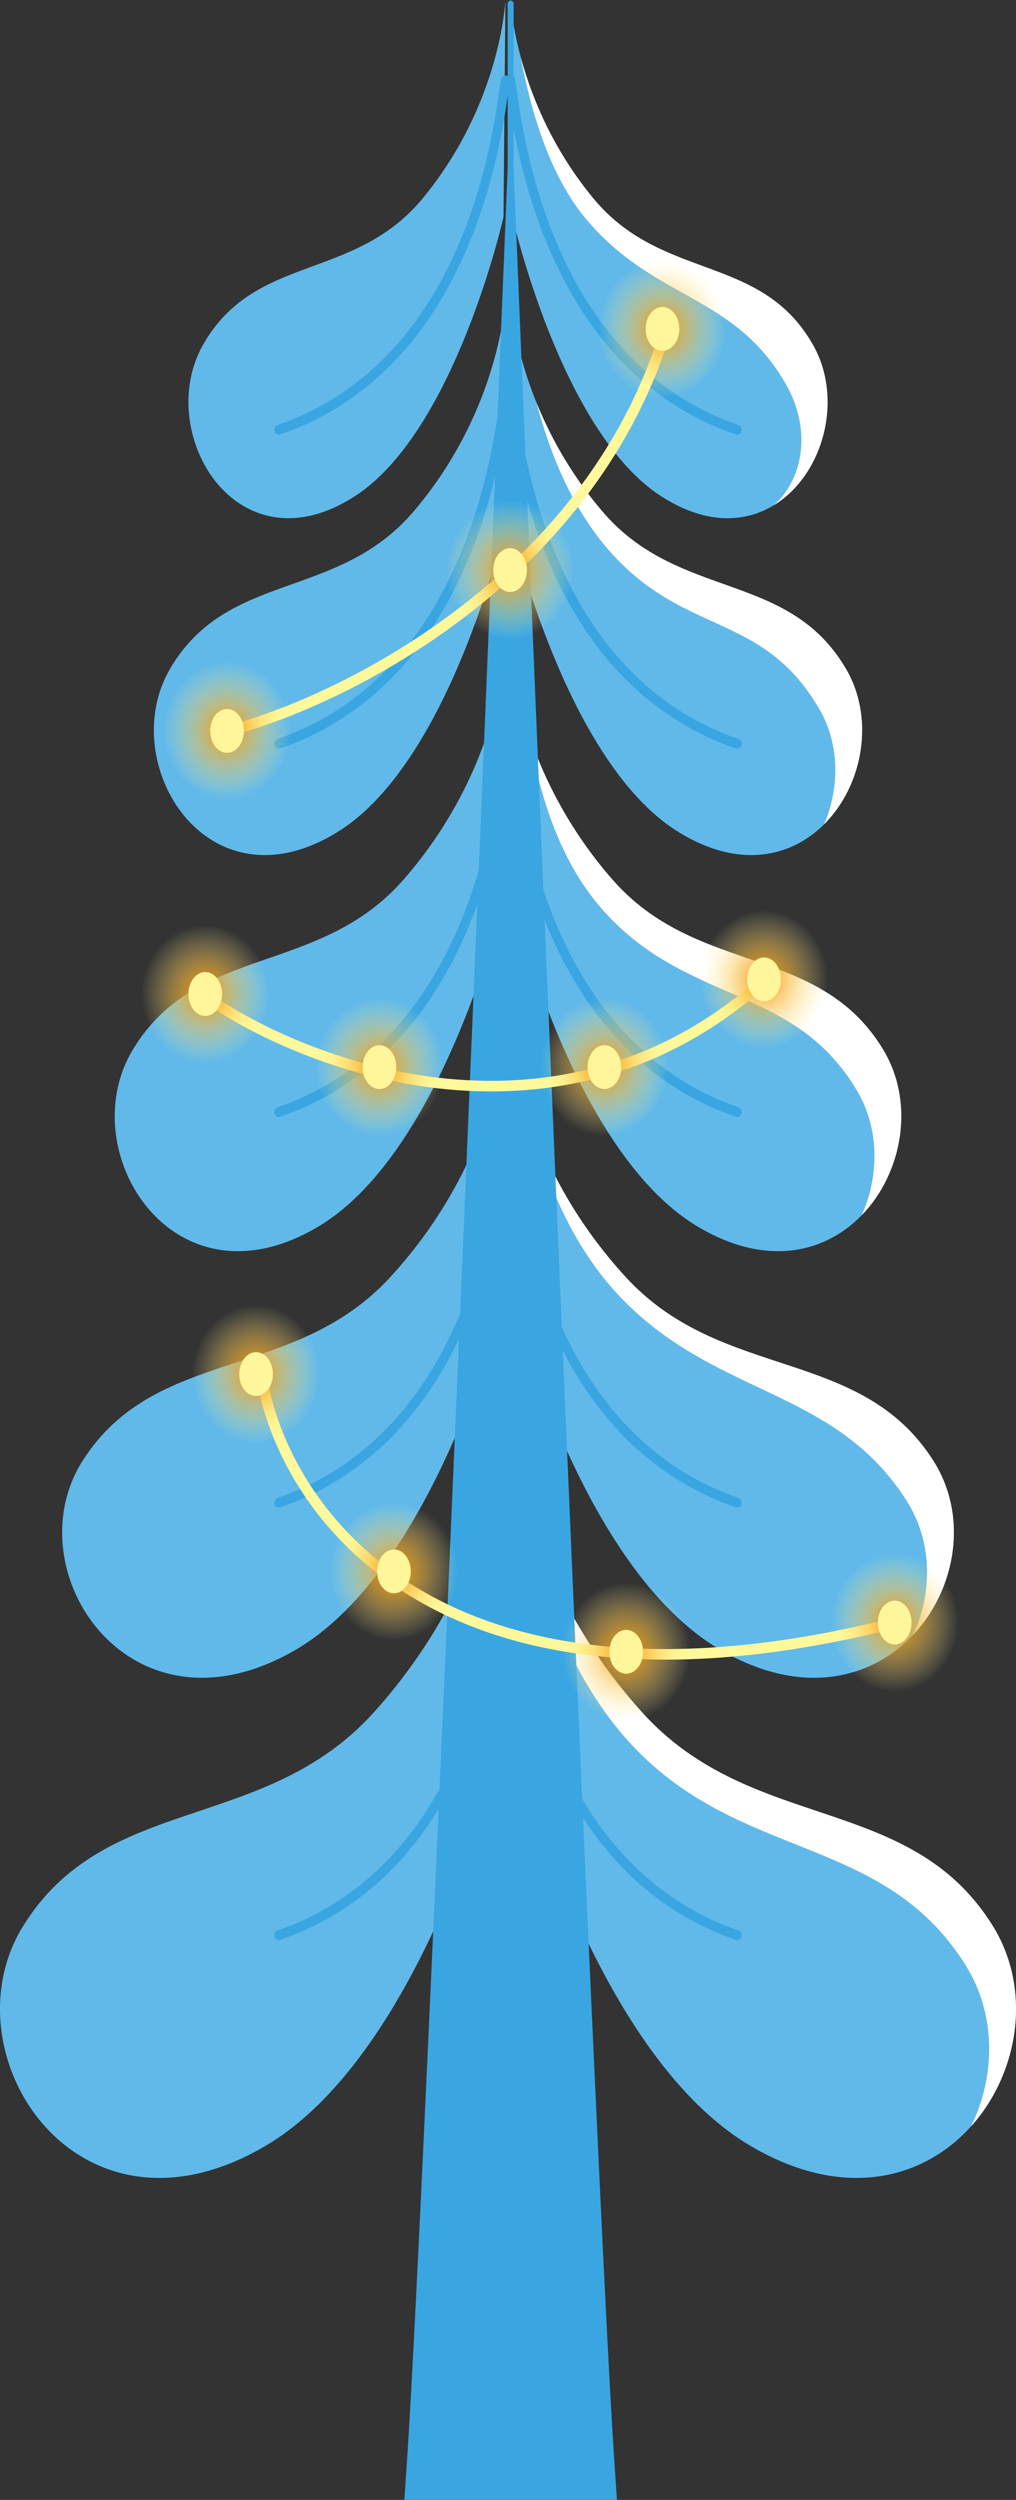 <svg width="48" height="118" viewBox="0 0 48 118" fill="none" xmlns="http://www.w3.org/2000/svg">
<rect x="0" y="0" width="48" height="118" fill="#333333" stroke="none"/>
<g clip-path="url(#clip0_925_469)">
<path fill-rule="evenodd" clip-rule="evenodd" d="M28.021 9.352C24.314 4.85 24.123 -0.002 24.123 -0.002L24.212 10.243C24.212 10.243 26.482 20.35 31.228 23.419C36.826 27.036 40.75 20.404 38.408 16.278C35.952 11.95 31.272 13.299 28.021 9.352Z" fill="#61B9E9"/>
<path fill-rule="evenodd" clip-rule="evenodd" d="M28.446 24.126C24.334 19.289 24.123 14.077 24.123 14.077L24.222 25.085C24.222 25.085 26.739 35.944 32.003 39.24C38.211 43.128 42.562 36 39.966 31.567C37.242 26.917 32.051 28.367 28.446 24.126Z" fill="#61B9E9"/>
<path fill-rule="evenodd" clip-rule="evenodd" d="M28.927 41.51C24.358 36.282 24.123 30.648 24.123 30.648L24.233 42.547C24.233 42.547 27.03 54.284 32.88 57.847C39.779 62.048 44.615 54.345 41.729 49.553C38.702 44.527 32.934 46.094 28.927 41.51Z" fill="#61B9E9"/>
<path fill-rule="evenodd" clip-rule="evenodd" d="M29.573 60.293C24.39 54.662 24.123 48.597 24.123 48.597L24.248 61.411C24.248 61.411 27.421 74.052 34.059 77.89C41.887 82.415 47.374 74.118 44.1 68.958C40.665 63.543 34.12 65.231 29.573 60.293Z" fill="#61B9E9"/>
<path fill-rule="evenodd" clip-rule="evenodd" d="M30.336 80.825C24.426 74.279 24.122 67.222 24.122 67.222L24.265 82.124C24.265 82.124 27.883 96.823 35.451 101.285C44.376 106.547 50.633 96.899 46.899 90.899C42.984 84.604 35.52 86.567 30.336 80.825Z" fill="#61B9E9"/>
<path fill-rule="evenodd" clip-rule="evenodd" d="M19.979 9.352C23.686 4.85 23.877 -0.002 23.877 -0.002L23.787 10.243C23.787 10.243 21.518 20.349 16.772 23.417C11.174 27.035 7.25 20.402 9.592 16.276C12.048 11.95 16.728 13.299 19.979 9.352Z" fill="#61B9E9"/>
<path fill-rule="evenodd" clip-rule="evenodd" d="M19.554 24.126C23.665 19.289 23.877 14.077 23.877 14.077L23.778 25.085C23.778 25.085 21.261 35.944 15.997 39.24C9.789 43.128 5.438 36 8.034 31.567C10.758 26.917 15.949 28.367 19.554 24.126Z" fill="#61B9E9"/>
<path fill-rule="evenodd" clip-rule="evenodd" d="M19.073 41.51C23.642 36.282 23.877 30.648 23.877 30.648L23.767 42.547C23.767 42.547 20.971 54.284 15.12 57.847C8.221 62.048 3.385 54.345 6.271 49.553C9.297 44.527 15.066 46.094 19.073 41.51Z" fill="#61B9E9"/>
<path fill-rule="evenodd" clip-rule="evenodd" d="M18.427 60.293C23.611 54.662 23.877 48.597 23.877 48.597L23.752 61.411C23.752 61.411 20.578 74.051 13.941 77.889C6.113 82.414 0.626 74.117 3.9 68.956C7.335 63.543 13.88 65.231 18.427 60.293Z" fill="#61B9E9"/>
<path fill-rule="evenodd" clip-rule="evenodd" d="M17.662 80.825C23.573 74.279 23.877 67.222 23.877 67.222L23.734 82.124C23.734 82.124 20.116 96.823 12.548 101.285C3.623 106.547 -2.634 96.899 1.1 90.899C5.016 84.604 12.479 86.567 17.662 80.825Z" fill="#61B9E9"/>
<path d="M13.109 20.065C16.787 18.793 19.597 16.081 21.46 12.006C22.958 8.732 23.41 5.516 23.604 4.143C23.625 3.989 23.643 3.86 23.659 3.757C23.669 3.696 23.7 3.642 23.747 3.606C23.794 3.57 23.851 3.555 23.908 3.566C23.964 3.576 24.015 3.61 24.048 3.661C24.081 3.711 24.094 3.774 24.085 3.835C24.069 3.935 24.051 4.062 24.03 4.213C23.834 5.608 23.374 8.874 21.847 12.213C19.93 16.406 17.034 19.196 13.24 20.509C13.219 20.517 13.197 20.521 13.175 20.521C13.129 20.521 13.084 20.505 13.047 20.476C13.01 20.447 12.983 20.405 12.969 20.358C12.96 20.329 12.957 20.298 12.96 20.268C12.962 20.237 12.97 20.207 12.983 20.18C12.996 20.153 13.014 20.129 13.035 20.109C13.057 20.089 13.082 20.074 13.109 20.065Z" fill="#39A6E2"/>
<path d="M13.109 34.883C16.787 33.611 19.597 30.9 21.46 26.825C22.958 23.55 23.41 20.334 23.604 18.961C23.625 18.808 23.643 18.678 23.659 18.575C23.664 18.545 23.674 18.516 23.689 18.49C23.704 18.464 23.724 18.442 23.747 18.424C23.77 18.406 23.796 18.393 23.824 18.387C23.851 18.38 23.88 18.379 23.908 18.384C23.936 18.389 23.962 18.4 23.986 18.416C24.011 18.433 24.031 18.454 24.048 18.479C24.064 18.504 24.076 18.532 24.082 18.562C24.089 18.592 24.09 18.623 24.085 18.653C24.069 18.753 24.051 18.881 24.03 19.031C23.834 20.426 23.374 23.692 21.847 27.032C19.93 31.224 17.034 34.014 13.24 35.328C13.219 35.335 13.197 35.339 13.175 35.339C13.129 35.339 13.084 35.323 13.047 35.294C13.01 35.265 12.983 35.224 12.969 35.176C12.96 35.147 12.957 35.116 12.96 35.086C12.962 35.055 12.97 35.026 12.983 34.998C12.996 34.971 13.014 34.947 13.035 34.927C13.057 34.907 13.082 34.892 13.109 34.883Z" fill="#39A6E2"/>
<path d="M13.109 52.268C16.787 50.996 19.597 48.285 21.46 44.21C22.958 40.935 23.41 37.719 23.604 36.346C23.625 36.192 23.643 36.063 23.659 35.961C23.664 35.93 23.674 35.901 23.689 35.875C23.704 35.849 23.724 35.827 23.747 35.809C23.77 35.791 23.796 35.779 23.824 35.772C23.851 35.765 23.88 35.764 23.908 35.769C23.936 35.774 23.962 35.785 23.986 35.801C24.011 35.818 24.031 35.839 24.048 35.864C24.064 35.889 24.076 35.917 24.082 35.947C24.089 35.977 24.09 36.007 24.085 36.038C24.069 36.138 24.051 36.266 24.03 36.416C23.834 37.811 23.374 41.077 21.847 44.417C19.929 48.609 17.034 51.399 13.24 52.713C13.219 52.72 13.197 52.724 13.175 52.724C13.129 52.724 13.084 52.708 13.047 52.679C13.01 52.65 12.983 52.609 12.969 52.562C12.96 52.532 12.957 52.502 12.96 52.471C12.962 52.44 12.97 52.411 12.983 52.383C12.996 52.356 13.014 52.332 13.035 52.312C13.057 52.292 13.082 52.277 13.109 52.268Z" fill="#39A6E2"/>
<path d="M13.109 70.703C16.787 69.431 19.597 66.72 21.46 62.645C22.958 59.37 23.41 56.154 23.604 54.781C23.625 54.628 23.643 54.498 23.659 54.395C23.669 54.334 23.7 54.28 23.747 54.244C23.794 54.208 23.851 54.194 23.908 54.204C23.936 54.209 23.962 54.22 23.987 54.236C24.011 54.252 24.031 54.274 24.048 54.299C24.064 54.324 24.076 54.352 24.082 54.382C24.089 54.412 24.09 54.443 24.085 54.473C24.069 54.574 24.051 54.701 24.03 54.851C23.834 56.246 23.374 59.512 21.847 62.852C19.93 67.044 17.034 69.834 13.24 71.148C13.219 71.155 13.197 71.159 13.175 71.159C13.129 71.159 13.084 71.143 13.047 71.114C13.01 71.085 12.983 71.044 12.969 70.996C12.96 70.967 12.957 70.936 12.96 70.906C12.962 70.875 12.97 70.846 12.983 70.819C12.996 70.791 13.014 70.767 13.035 70.747C13.057 70.728 13.082 70.713 13.109 70.703Z" fill="#39A6E2"/>
<path d="M13.109 91.122C16.787 89.85 19.597 87.138 21.46 83.063C22.958 79.789 23.41 76.573 23.604 75.2C23.625 75.046 23.643 74.917 23.659 74.814C23.669 74.753 23.7 74.698 23.747 74.663C23.794 74.627 23.851 74.612 23.908 74.623C23.936 74.627 23.962 74.638 23.987 74.655C24.011 74.671 24.031 74.692 24.048 74.717C24.064 74.742 24.076 74.77 24.082 74.8C24.089 74.83 24.09 74.861 24.085 74.891C24.069 74.992 24.051 75.119 24.03 75.27C23.834 76.664 23.374 79.931 21.847 83.27C19.93 87.463 17.034 90.253 13.24 91.566C13.219 91.573 13.197 91.577 13.175 91.577C13.129 91.577 13.084 91.562 13.047 91.532C13.01 91.503 12.983 91.462 12.969 91.415C12.96 91.386 12.957 91.355 12.96 91.325C12.962 91.294 12.97 91.264 12.983 91.237C12.996 91.21 13.014 91.186 13.035 91.166C13.057 91.146 13.082 91.131 13.109 91.122Z" fill="#39A6E2"/>
<path d="M28.021 9.352C26.44 7.438 25.273 5.168 24.603 2.706C25.101 5.367 26.001 8.289 27.625 10.26C30.875 14.208 34.686 13.833 37.143 18.161C38.343 20.276 37.968 22.585 36.563 23.845C38.884 22.428 39.875 18.861 38.408 16.278C35.952 11.95 31.271 13.299 28.021 9.352Z" fill="white"/>
<path d="M28.446 24.126C27.164 22.624 26.12 20.903 25.356 19.033C25.959 21.329 26.967 23.859 28.653 25.843C32.258 30.084 35.976 28.801 38.7 33.451C39.685 35.132 39.669 37.2 38.933 38.908C40.752 37.096 41.358 33.944 39.966 31.569C37.242 26.917 32.051 28.367 28.446 24.126Z" fill="white"/>
<path d="M28.927 41.51C26.891 39.181 25.718 36.771 25.038 34.815C25.501 37.588 26.464 40.647 28.416 42.881C32.422 47.465 37.436 46.412 40.464 51.437C41.563 53.262 41.541 55.506 40.714 57.356C42.632 55.379 43.243 52.066 41.73 49.553C38.702 44.527 32.933 46.095 28.927 41.51Z" fill="white"/>
<path d="M29.573 60.293C27.074 57.577 25.718 54.759 24.983 52.57C25.664 55.419 26.898 58.609 29.128 61.032C33.673 65.969 39.399 65.426 42.834 70.84C44.069 72.786 44.057 75.177 43.145 77.159C45.164 75.011 45.764 71.579 44.1 68.956C40.665 63.543 34.12 65.231 29.573 60.293Z" fill="white"/>
<path d="M30.336 80.825C24.426 74.279 24.122 67.222 24.122 67.222L24.124 67.424C24.557 71.455 25.846 77.933 29.68 82.179C34.864 87.921 41.717 86.487 45.633 92.782C47.088 95.123 47.026 98.015 45.879 100.364C48.127 97.862 48.778 93.918 46.899 90.899C42.984 84.604 35.52 86.567 30.336 80.825Z" fill="white"/>
<path fill-rule="evenodd" clip-rule="evenodd" d="M24.266 7.925V0.179C24.266 0.139 24.251 0.1 24.225 0.072C24.198 0.043 24.163 0.027 24.125 0.027C24.088 0.027 24.053 0.043 24.026 0.072C24 0.1 23.985 0.139 23.985 0.179V7.925C23.052 30.811 20.067 103.45 19.248 115.857C18.273 130.623 16.852 148 16.852 148L24.125 147.633L31.399 148C31.399 148 29.978 130.624 29.003 115.857C28.184 103.45 25.198 30.811 24.266 7.925Z" fill="#39A6E2"/>
<path d="M34.891 20.065C31.213 18.793 28.403 16.082 26.54 12.007C25.042 8.732 24.59 5.516 24.396 4.143C24.374 3.989 24.356 3.86 24.34 3.757C24.336 3.727 24.326 3.698 24.311 3.672C24.296 3.646 24.276 3.624 24.253 3.606C24.23 3.588 24.204 3.575 24.176 3.568C24.149 3.562 24.12 3.561 24.092 3.566C24.036 3.576 23.985 3.61 23.952 3.661C23.919 3.711 23.906 3.774 23.915 3.835C23.931 3.936 23.948 4.062 23.97 4.213C24.166 5.608 24.626 8.874 26.153 12.213C28.07 16.407 30.966 19.196 34.76 20.509C34.781 20.517 34.803 20.521 34.825 20.521C34.871 20.521 34.916 20.505 34.953 20.476C34.989 20.447 35.017 20.405 35.031 20.358C35.039 20.329 35.043 20.298 35.04 20.268C35.038 20.237 35.03 20.208 35.017 20.18C35.004 20.153 34.986 20.129 34.965 20.109C34.943 20.089 34.918 20.074 34.891 20.065Z" fill="#39A6E2"/>
<path d="M34.891 34.883C31.213 33.611 28.403 30.9 26.54 26.825C25.042 23.55 24.59 20.334 24.396 18.961C24.374 18.808 24.357 18.678 24.34 18.575C24.336 18.545 24.326 18.516 24.311 18.49C24.296 18.464 24.276 18.442 24.253 18.424C24.23 18.406 24.204 18.393 24.176 18.387C24.149 18.38 24.12 18.379 24.092 18.384C24.064 18.389 24.038 18.4 24.014 18.416C23.989 18.433 23.969 18.454 23.952 18.479C23.936 18.504 23.924 18.532 23.918 18.562C23.911 18.592 23.91 18.622 23.915 18.653C23.931 18.753 23.948 18.881 23.97 19.031C24.166 20.426 24.626 23.692 26.153 27.032C28.07 31.224 30.966 34.014 34.76 35.328C34.781 35.335 34.803 35.339 34.825 35.339C34.871 35.339 34.916 35.323 34.953 35.294C34.989 35.265 35.017 35.223 35.031 35.176C35.039 35.147 35.043 35.116 35.04 35.086C35.038 35.055 35.03 35.026 35.017 34.998C35.004 34.971 34.986 34.947 34.965 34.927C34.943 34.907 34.918 34.892 34.891 34.883Z" fill="#39A6E2"/>
<path d="M34.891 52.268C31.213 50.996 28.403 48.285 26.54 44.21C25.042 40.935 24.59 37.719 24.396 36.346C24.374 36.192 24.356 36.063 24.34 35.961C24.336 35.93 24.326 35.901 24.311 35.875C24.296 35.849 24.276 35.827 24.253 35.809C24.23 35.791 24.204 35.779 24.176 35.772C24.149 35.765 24.12 35.764 24.092 35.769C24.064 35.774 24.038 35.785 24.014 35.801C23.989 35.818 23.969 35.839 23.952 35.864C23.936 35.889 23.924 35.917 23.918 35.947C23.911 35.977 23.91 36.007 23.915 36.038C23.931 36.138 23.948 36.266 23.97 36.416C24.166 37.811 24.626 41.077 26.153 44.417C28.07 48.609 30.966 51.399 34.76 52.713C34.781 52.72 34.803 52.724 34.825 52.724C34.871 52.724 34.916 52.708 34.953 52.679C34.989 52.65 35.017 52.609 35.031 52.562C35.039 52.532 35.043 52.502 35.04 52.471C35.038 52.44 35.03 52.411 35.017 52.383C35.004 52.356 34.986 52.332 34.965 52.312C34.943 52.292 34.918 52.277 34.891 52.268Z" fill="#39A6E2"/>
<path d="M34.891 70.703C31.213 69.431 28.403 66.72 26.54 62.645C25.042 59.37 24.59 56.154 24.396 54.781C24.374 54.628 24.357 54.498 24.34 54.396C24.336 54.365 24.326 54.336 24.311 54.31C24.296 54.284 24.276 54.262 24.253 54.244C24.23 54.226 24.204 54.214 24.176 54.207C24.149 54.2 24.12 54.199 24.092 54.204C24.064 54.209 24.038 54.22 24.013 54.236C23.989 54.252 23.969 54.274 23.952 54.299C23.936 54.324 23.924 54.352 23.918 54.382C23.911 54.412 23.91 54.443 23.915 54.473C23.931 54.574 23.948 54.701 23.97 54.851C24.166 56.246 24.626 59.512 26.153 62.852C28.07 67.044 30.966 69.834 34.76 71.148C34.781 71.155 34.803 71.159 34.825 71.159C34.871 71.159 34.916 71.143 34.953 71.114C34.989 71.085 35.017 71.043 35.031 70.996C35.039 70.967 35.043 70.936 35.04 70.906C35.038 70.876 35.03 70.846 35.017 70.819C35.004 70.791 34.986 70.767 34.965 70.747C34.943 70.728 34.918 70.713 34.891 70.703Z" fill="#39A6E2"/>
<path d="M34.891 91.122C31.213 89.85 28.403 87.138 26.54 83.063C25.042 79.789 24.59 76.573 24.396 75.2C24.374 75.046 24.357 74.917 24.34 74.814C24.336 74.784 24.326 74.755 24.311 74.729C24.296 74.703 24.276 74.68 24.253 74.663C24.23 74.645 24.204 74.632 24.176 74.625C24.149 74.618 24.12 74.617 24.092 74.623C24.064 74.628 24.038 74.638 24.013 74.655C23.989 74.671 23.969 74.692 23.952 74.717C23.936 74.742 23.924 74.77 23.918 74.8C23.911 74.83 23.91 74.861 23.915 74.891C23.931 74.992 23.948 75.119 23.97 75.27C24.166 76.664 24.626 79.931 26.153 83.27C28.07 87.463 30.966 90.252 34.76 91.566C34.781 91.573 34.803 91.577 34.825 91.577C34.871 91.577 34.916 91.561 34.953 91.532C34.989 91.503 35.017 91.462 35.031 91.415C35.039 91.386 35.043 91.355 35.04 91.325C35.038 91.294 35.03 91.264 35.017 91.237C35.004 91.21 34.986 91.186 34.965 91.166C34.943 91.146 34.918 91.131 34.891 91.122Z" fill="#39A6E2"/>
<path d="M10.8 34.499C16.114 33.119 27.669 27.461 31.371 15.87M9.771 47.091C14.571 50.426 26.571 54.922 36.171 46.228M12.343 64.858C13.257 71.068 20.537 82.107 42.343 76.588" stroke="#FFF99B" stroke-width="0.5"/>
<ellipse cx="9.698" cy="46.918" rx="3.184" ry="3.45" fill="url(#paint0_radial_925_469)"/>
<ellipse cx="9.698" cy="46.918" rx="0.796" ry="1.035" fill="#FFF59B"/>
<ellipse cx="17.927" cy="50.368" rx="3.184" ry="3.45" fill="url(#paint1_radial_925_469)"/>
<ellipse cx="17.927" cy="50.368" rx="0.796" ry="1.035" fill="#FFF59B"/>
<ellipse cx="28.555" cy="50.368" rx="3.184" ry="3.45" fill="url(#paint2_radial_925_469)"/>
<ellipse cx="28.555" cy="50.368" rx="0.796" ry="1.035" fill="#FFF59B"/>
<ellipse cx="36.098" cy="46.228" rx="3.184" ry="3.45" fill="url(#paint3_radial_925_469)"/>
<ellipse cx="36.098" cy="46.228" rx="0.796" ry="1.035" fill="#FFF59B"/>
<ellipse cx="10.726" cy="34.499" rx="3.184" ry="3.45" fill="url(#paint4_radial_925_469)"/>
<ellipse cx="10.726" cy="34.499" rx="0.796" ry="1.035" fill="#FFF59B"/>
<ellipse cx="24.098" cy="26.909" rx="3.184" ry="3.45" fill="url(#paint5_radial_925_469)"/>
<ellipse cx="24.098" cy="26.909" rx="0.796" ry="1.035" fill="#FFF59B"/>
<ellipse cx="31.298" cy="15.524" rx="3.184" ry="3.45" fill="url(#paint6_radial_925_469)"/>
<ellipse cx="31.298" cy="15.524" rx="0.796" ry="1.035" fill="#FFF59B"/>
<ellipse cx="12.098" cy="64.858" rx="3.184" ry="3.45" fill="url(#paint7_radial_925_469)"/>
<ellipse cx="12.098" cy="64.858" rx="0.796" ry="1.035" fill="#FFF59B"/>
<ellipse cx="18.612" cy="74.172" rx="3.184" ry="3.45" fill="url(#paint8_radial_925_469)"/>
<ellipse cx="18.612" cy="74.172" rx="0.796" ry="1.035" fill="#FFF59B"/>
<ellipse cx="29.584" cy="77.967" rx="3.184" ry="3.45" fill="url(#paint9_radial_925_469)"/>
<ellipse cx="29.584" cy="77.967" rx="0.796" ry="1.035" fill="#FFF59B"/>
<ellipse cx="42.269" cy="76.588" rx="3.184" ry="3.45" fill="url(#paint10_radial_925_469)"/>
<ellipse cx="42.269" cy="76.587" rx="0.796" ry="1.035" fill="#FFF59B"/>
</g>
<defs>
<radialGradient id="paint0_radial_925_469" cx="0" cy="0" r="1" gradientUnits="userSpaceOnUse" gradientTransform="translate(9.698 46.918) rotate(90) scale(3.45 3.184)">
<stop stop-color="#F39200"/>
<stop offset="0.948" stop-color="#FFF59B" stop-opacity="0"/>
</radialGradient>
<radialGradient id="paint1_radial_925_469" cx="0" cy="0" r="1" gradientUnits="userSpaceOnUse" gradientTransform="translate(17.927 50.368) rotate(90) scale(3.45 3.184)">
<stop stop-color="#F39200"/>
<stop offset="0.948" stop-color="#FFF59B" stop-opacity="0"/>
</radialGradient>
<radialGradient id="paint2_radial_925_469" cx="0" cy="0" r="1" gradientUnits="userSpaceOnUse" gradientTransform="translate(28.555 50.368) rotate(90) scale(3.45 3.184)">
<stop stop-color="#F39200"/>
<stop offset="0.948" stop-color="#FFF59B" stop-opacity="0"/>
</radialGradient>
<radialGradient id="paint3_radial_925_469" cx="0" cy="0" r="1" gradientUnits="userSpaceOnUse" gradientTransform="translate(36.098 46.228) rotate(90) scale(3.45 3.184)">
<stop stop-color="#F39200"/>
<stop offset="0.948" stop-color="#FFF59B" stop-opacity="0"/>
</radialGradient>
<radialGradient id="paint4_radial_925_469" cx="0" cy="0" r="1" gradientUnits="userSpaceOnUse" gradientTransform="translate(10.726 34.499) rotate(90) scale(3.45 3.184)">
<stop stop-color="#F39200"/>
<stop offset="0.948" stop-color="#FFF59B" stop-opacity="0"/>
</radialGradient>
<radialGradient id="paint5_radial_925_469" cx="0" cy="0" r="1" gradientUnits="userSpaceOnUse" gradientTransform="translate(24.098 26.909) rotate(90) scale(3.45 3.184)">
<stop stop-color="#F39200"/>
<stop offset="0.948" stop-color="#FFF59B" stop-opacity="0"/>
</radialGradient>
<radialGradient id="paint6_radial_925_469" cx="0" cy="0" r="1" gradientUnits="userSpaceOnUse" gradientTransform="translate(31.298 15.524) rotate(90) scale(3.45 3.184)">
<stop stop-color="#F39200"/>
<stop offset="0.948" stop-color="#FFF59B" stop-opacity="0"/>
</radialGradient>
<radialGradient id="paint7_radial_925_469" cx="0" cy="0" r="1" gradientUnits="userSpaceOnUse" gradientTransform="translate(12.098 64.858) rotate(90) scale(3.45 3.184)">
<stop stop-color="#F39200"/>
<stop offset="0.948" stop-color="#FFF59B" stop-opacity="0"/>
</radialGradient>
<radialGradient id="paint8_radial_925_469" cx="0" cy="0" r="1" gradientUnits="userSpaceOnUse" gradientTransform="translate(18.612 74.172) rotate(90) scale(3.45 3.184)">
<stop stop-color="#F39200"/>
<stop offset="0.948" stop-color="#FFF59B" stop-opacity="0"/>
</radialGradient>
<radialGradient id="paint9_radial_925_469" cx="0" cy="0" r="1" gradientUnits="userSpaceOnUse" gradientTransform="translate(29.584 77.967) rotate(90) scale(3.45 3.184)">
<stop stop-color="#F39200"/>
<stop offset="0.948" stop-color="#FFF59B" stop-opacity="0"/>
</radialGradient>
<radialGradient id="paint10_radial_925_469" cx="0" cy="0" r="1" gradientUnits="userSpaceOnUse" gradientTransform="translate(42.269 76.588) rotate(90) scale(3.45 3.184)">
<stop stop-color="#F39200"/>
<stop offset="0.948" stop-color="#FFF59B" stop-opacity="0"/>
</radialGradient>
<clipPath id="clip0_925_469">
<rect width="48" height="148" fill="white"/>
</clipPath>
</defs>
</svg>
